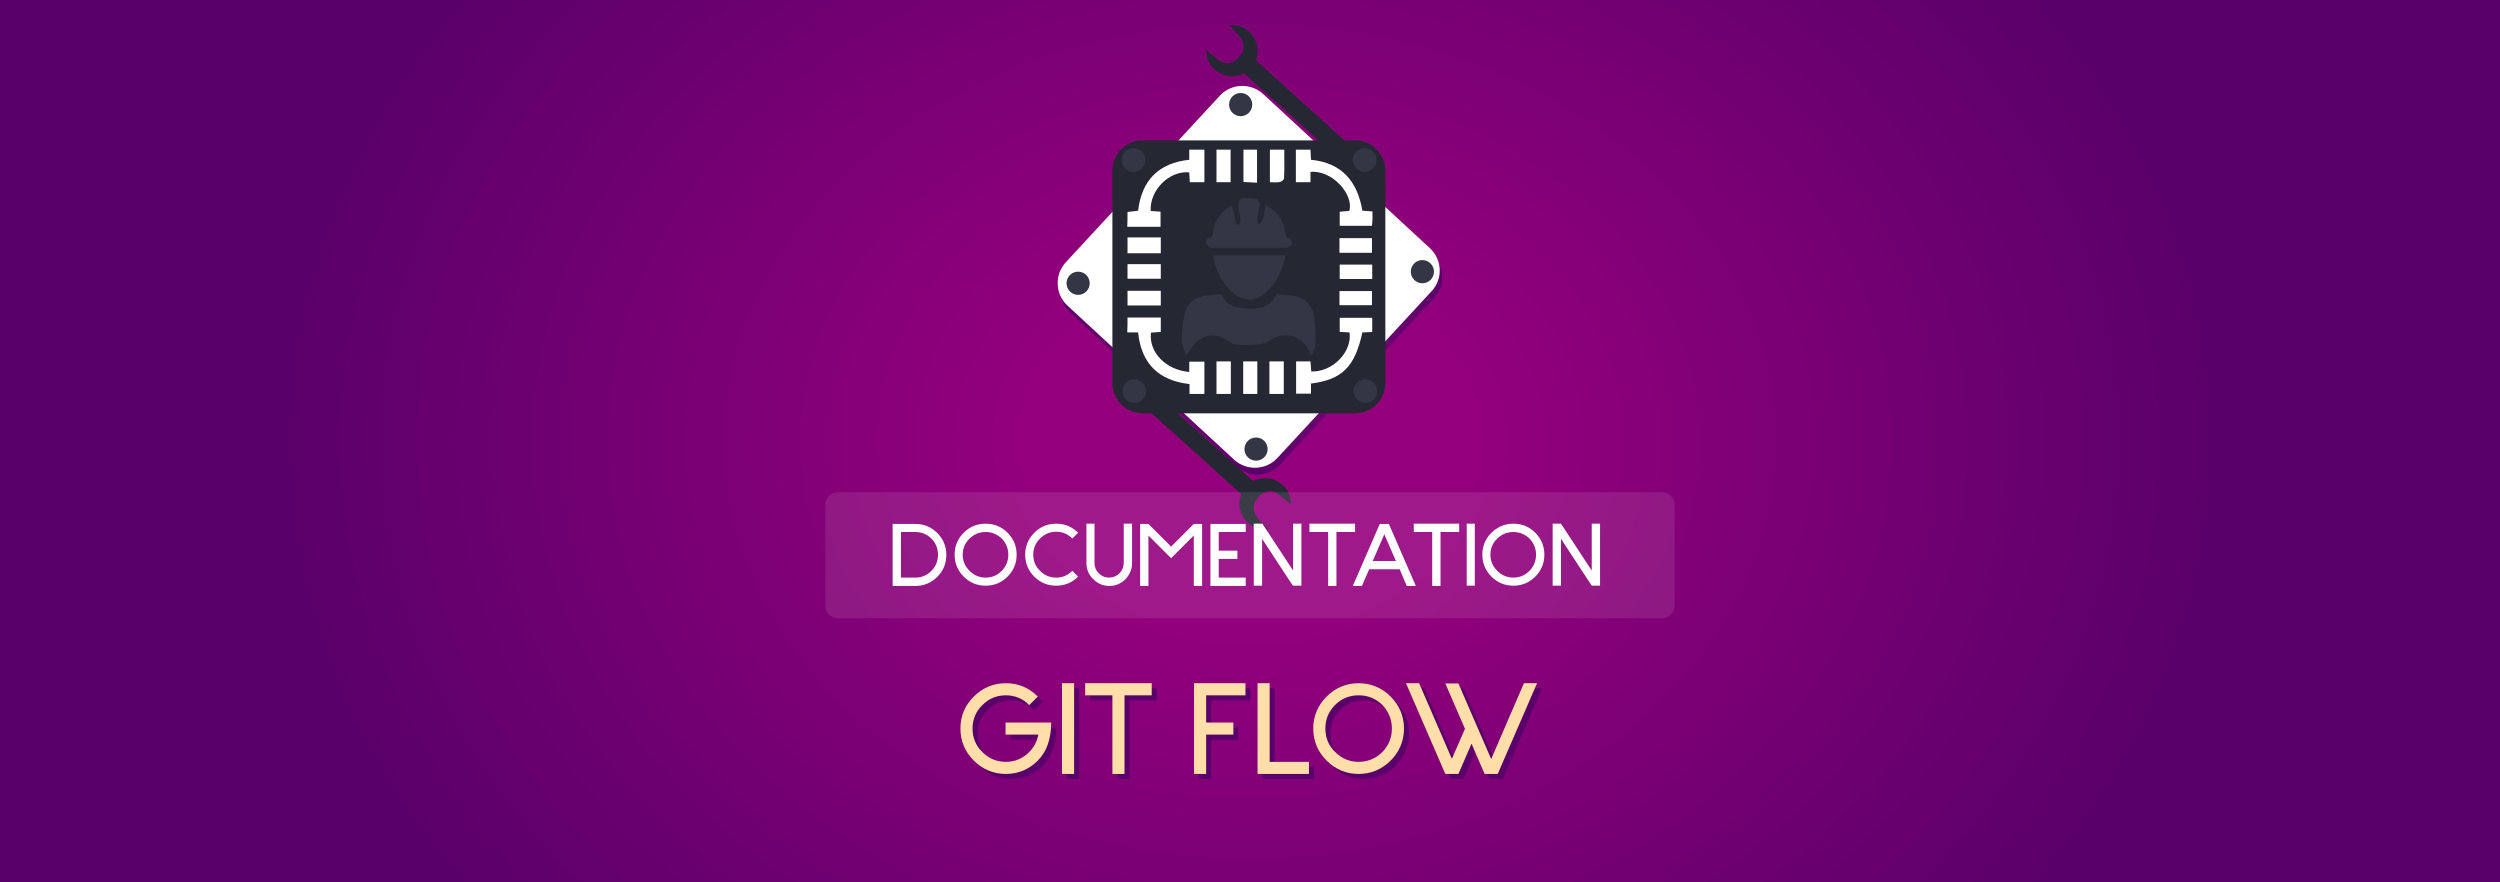 <svg xmlns="http://www.w3.org/2000/svg" viewBox="0 0 992 350"><rect x="0" y="0" width="992" height="350" fill="#808080" stroke="none"/><style>.st6{fill:#252833}.st7{fill:#fff}.st8{fill:#333645}</style><radialGradient id="SVGID_1_" cx="496" cy="175" r="383.805" gradientTransform="matrix(1 0 0 .794 0 36.076)" gradientUnits="userSpaceOnUse"><stop offset=".233" stop-color="#94007c"/><stop offset="1" stop-color="#5a006a"/></radialGradient><path fill="url(#SVGID_1_)" d="M0 0h992v350H0z"/><radialGradient id="SVGID_2_" cx="496.499" cy="112.516" r="75.818" gradientUnits="userSpaceOnUse"><stop offset=".233" stop-color="#94007c"/><stop offset="1" stop-color="#5a006a"/></radialGradient><path d="M569.1 118.2l-61.3 66.3c-4.5 4.8-12.1 5.1-17 .7l-66.3-61.3c-4.8-4.5-5.1-12.1-.7-17l61.3-66.3c4.5-4.8 12.1-5.1 17-.7l66.3 61.3c4.9 4.5 5.2 12.1.7 17z" fill="url(#SVGID_2_)"/><radialGradient id="SVGID_3_" cx="428.754" cy="115.088" r="4.586" gradientUnits="userSpaceOnUse"><stop offset=".233" stop-color="#94007c"/><stop offset="1" stop-color="#5a006a"/></radialGradient><circle cx="428.8" cy="115.1" r="4.6" fill="url(#SVGID_3_)"/><radialGradient id="SVGID_4_" cx="565.429" cy="110.501" r="4.586" gradientUnits="userSpaceOnUse"><stop offset=".233" stop-color="#94007c"/><stop offset="1" stop-color="#5a006a"/></radialGradient><circle cx="565.4" cy="110.5" r="4.6" fill="url(#SVGID_4_)"/><radialGradient id="SVGID_5_" cx="493.269" cy="44.151" r="4.586" gradientUnits="userSpaceOnUse"><stop offset=".233" stop-color="#94007c"/><stop offset="1" stop-color="#5a006a"/></radialGradient><circle cx="493.3" cy="44.2" r="4.6" fill="url(#SVGID_5_)"/><radialGradient id="SVGID_6_" cx="499.385" cy="180.826" r="4.586" gradientUnits="userSpaceOnUse"><stop offset=".233" stop-color="#94007c"/><stop offset="1" stop-color="#5a006a"/></radialGradient><circle cx="499.4" cy="180.8" r="4.6" fill="url(#SVGID_6_)"/><path class="st6" d="M488 10c-.1 0-.1 0-.3.1.2.2.3.3.5.4 1.5 1.4 2.9 2.9 4.1 4.6.8 1.1 1.2 2.2 1.1 3.6 0 1.1-.3 2.1-1 3-.5.6-1 1.2-1.5 1.7-.6.7-1.5 1.1-2.4 1.4-1.6.5-3.1.4-4.5-.7-1.2-.9-2.5-1.9-3.7-2.8-.5-.4-1-.9-1.6-1.4 0 .6 0 1.2.1 1.7.4 2.9 1.9 5.3 4.4 6.9 3.2 2.1 6.5 2.3 10 .8.3-.1.5-.1.8.1 3.2 2.9 6.4 5.8 9.7 8.7 3.9 3.5 7.8 7 11.6 10.5 3.9 3.5 11.4 10.4 15.3 13.9.2.2.3.3.2.6-.2 1-.2 2 0 2.9.6 2.8 2.3 4.8 5 5.7 2.8.9 5.3.4 7.5-1.6 3.2-3 3.2-8.1-.1-11-2.1-1.9-4.6-2.4-7.3-1.6-.3.1-.5 0-.7-.2-3-2.7-9.7-8.7-12.7-11.5-5.2-4.7-10.5-9.5-15.7-14.2-2.7-2.5-5.5-4.9-8.2-7.4-.2-.2-.3-.4-.2-.7.9-2.5.8-5.1-.3-7.5-1.6-3.9-5.8-6.4-10.1-6zm54.1 54.4c.1 2.2-1.6 4-3.7 4.1-2.1.1-3.9-1.6-4-3.7-.1-2.1 1.6-4 3.7-4.1 2 0 3.9 1.6 4 3.7z" id="aXo4f3.tif_3_"/><path class="st6" d="M502.9 210c.1 0 .1 0 .3-.1-.2-.2-.3-.3-.5-.4-1.5-1.4-2.9-2.9-4.1-4.6-.8-1.1-1.2-2.2-1.1-3.6 0-1.1.3-2.1 1-3 .5-.6 1-1.2 1.5-1.7.6-.7 1.5-1.1 2.4-1.4 1.6-.5 3.1-.4 4.5.7 1.2.9 2.5 1.9 3.7 2.8.5.4 1 .9 1.6 1.4 0-.6 0-1.2-.1-1.7-.4-2.9-1.9-5.3-4.4-6.9-3.2-2.1-6.5-2.3-10-.8-.3.1-.5.1-.8-.1-3.2-2.9-6.4-5.8-9.7-8.7-3.9-3.5-7.8-7-11.6-10.5-3.9-3.5-13.1-11.7-17-15.2-.2-.2-.3-.3-.2-.6.2-1 .2-2 0-2.9-.6-2.8-2.3-4.8-5-5.7-2.8-.9-5.3-.4-7.5 1.6-3.2 3-3.2 8.1.1 11 2.1 1.9 4.6 2.4 7.3 1.6.3-.1.5 0 .7.2 3 2.7 11.3 10.1 14.3 12.8 5.2 4.7 10.5 9.5 15.7 14.2 2.7 2.5 5.5 4.9 8.2 7.4.2.2.3.4.2.7-.9 2.5-.8 5.1.3 7.5 1.7 3.9 5.9 6.4 10.2 6zm-55.8-55.8c-.1-2.2 1.6-4 3.7-4.1 2.1-.1 3.9 1.6 4 3.7.1 2.1-1.6 4-3.7 4.1-2 .1-3.9-1.6-4-3.7z" id="aXo4f3.tif_2_"/><path class="st7" d="M568.1 115.5l-61.3 66.3c-4.5 4.8-12.1 5.1-17 .7l-66.3-61.3c-4.8-4.5-5.1-12.1-.7-17l61.3-66.3c4.5-4.8 12.1-5.1 17-.7l66.3 61.3c4.9 4.5 5.2 12.2.7 17z"/><circle class="st8" cx="427.8" cy="112.4" r="4.6"/><circle class="st8" cx="564.4" cy="107.8" r="4.6"/><circle class="st8" cx="492.3" cy="41.5" r="4.6"/><circle class="st8" cx="498.4" cy="178.2" r="4.6"/><g><path class="st6" d="M537.7 164h-84.3c-6.6 0-12-5.4-12-12V67.7c0-6.6 5.4-12 12-12h84.3c6.6 0 12 5.4 12 12V152c0 6.6-5.4 12-12 12z"/><circle class="st8" cx="541.8" cy="155.2" r="4.7"/><circle class="st8" cx="450.1" cy="155.2" r="4.7"/><circle class="st8" cx="541.5" cy="63.5" r="4.7"/><circle class="st8" cx="449.8" cy="63.5" r="4.7"/><g><path class="st7" d="M447.4 84.1c1.3-.1 2.7-.3 4.2-.5 1.4-11.9 8-18.9 20.3-20.2v-4h6v12.9h-5.8c-.1-1.3-.1-2.6-.2-3.9-7.9-.8-15.8 7.1-15.3 15.3 1.2.1 2.5.2 3.9.3v6h-13.2c.1-2.1.1-4 .1-5.9zm0 41.9h13.2v5.7l-3.9.3c-.9 7.8 5.9 14.8 15.2 15.6v-4.1h6v12.8H472v-3.9c-12.3-1.4-19.1-8.1-20.4-20.5h-4.3c.1-2 .1-3.9.1-5.9zm0-31.8h13.2v6.3h-13.2v-6.3zm0 10.6h13.2v5.8h-13.2v-5.8zm0 10.6h13.2v5.8h-13.2v-5.8zm66.9 28h5.7c.1 1.4.2 2.7.3 4 8.4.3 16.3-7.7 15.2-15.5-1.2-.1-2.5-.1-3.9-.2v-5.6h12.9v5.6c-1.3.1-2.6.2-3.9.2-3 13.7-8 18.7-20.4 20.3v4h-5.9v-12.8zm5.7-75.2v4.1h-5.8V59.4h5.8c.1 1.3.1 2.6.2 4 12.2 1.2 18.4 8.5 20.4 20.2 1.2.1 2.5.2 4 .3v2.8c0 .9-.1 1.7-.2 2.9h-12.8V84c1.3-.1 2.5-.2 3.8-.3 1.9-6.4-6.7-16.3-15.4-15.5zm11.5 32.1v-5.8h12.9v5.8h-12.9zm.1 4.7h12.9v5.7h-12.9V105zm-.1 10.5h12.9v5.6h-12.9v-5.6zm-27.6-43.2V59.4h5.7c0 3.9.1 7.6-.1 11.4 0 .5-1 1.3-1.6 1.4-1.2.3-2.4.1-4 .1zm-5.1.2c-1.8-.1-3.4-.2-5.4-.3V59.4h5.4v13.1zm-16.1-13.1h5.6v12.9h-5.6V59.4zm10.6 84h5.6v12.9h-5.6v-12.9zm16.1 12.9h-5.7v-12.9h5.7v12.9zm-26.7-12.9h5.7v12.9h-5.7v-12.9z"/></g></g><g id="RlqliZ.tif_1_"><path class="st8" d="M520.4 141c-.7-1.2-1.1-2-1.5-2.7-3.3-5.8-10.8-7-15.9-2.6-1.5 1.3-12.8 1.7-14.3.5-6.4-5.2-13-3.8-16.9 3.4-.2.3-.4.6-1.1 1.6-.7-2.5-1.8-4.4-1.8-6.2 0-3.5.4-7.1 1.2-10.5 1-4.8 4.6-6.8 9.2-7.3 1.7-.2 3.5-.3 5.3-.5 2.1 5.2 6.7 5.7 11.3 5.8 5.6.1 9-1.9 10.6-5.8 2 .2 4 .3 6 .6 5.1.7 8.3 3.6 9 8.8.5 3.6.5 7.3.4 11 .1 1-.8 2.2-1.5 3.9zm-18.2-59.7c4.4 2.4 6.8 5.7 7.6 10.2.3 1.3.1 2.6 1.9 3.1.5.1 1.1 1.4 1 2-.1.6-.9 1.3-1.6 1.6-.5.3-1.3.1-2 .1H482c-.6 0-1.3.1-1.7-.1-.7-.4-1.6-1.1-1.8-1.8-.1-.6.6-1.8 1.1-1.9 1.6-.3 1.6-1.5 1.7-2.6.7-4.6 3.2-8 7.5-10.5.6 2.7 1.2 5.2 1.8 7.7.4 0 .7 0 1.1.1.2-.8.6-1.5.5-2.3-.2-1.9-.8-3.8-.9-5.7 0-.8.8-2.3 1.3-2.4 2-.3 4-.2 6 .1.5.1 1.3 1.5 1.2 2.2-.1 2-.7 4-1 6-.1.6.4 1.3.6 1.9.5-.5 1.4-.9 1.5-1.5.7-2.1 1-4 1.3-6.2z"/><path class="st8" d="M510.1 101.3c-1.2 6.1-3.6 11.3-8.2 15.1-4 3.3-8.4 3.3-12.4 0-4.7-3.9-7.1-9-8.2-15.1h28.8z"/></g><g><path d="M659.5 245.3h-327c-2.8 0-5-2.2-5-5v-40c0-2.8 2.2-5 5-5h327c2.8 0 5 2.2 5 5v40c0 2.8-2.3 5-5 5z" opacity=".1" fill="#fff"/><path class="st7" d="M363.2 232.5h-9v-24.6h9c3.4 0 6.3 1.2 8.7 3.6 2.4 2.4 3.6 5.3 3.6 8.7s-1.2 6.3-3.6 8.7c-2.4 2.4-5.3 3.6-8.7 3.6zm6.4-6c1.7-1.7 2.6-3.9 2.6-6.4 0-2.5-.9-4.6-2.6-6.4-1.8-1.7-3.9-2.6-6.4-2.6h-5.7v18.1h5.7c2.5 0 4.6-.9 6.4-2.7zm21.5-18.7c3.4 0 6.3 1.2 8.7 3.6 2.4 2.4 3.6 5.3 3.6 8.7s-1.2 6.3-3.6 8.7c-2.4 2.4-5.3 3.6-8.7 3.6s-6.3-1.2-8.7-3.6c-2.4-2.4-3.6-5.3-3.6-8.7s1.2-6.3 3.6-8.7 5.3-3.6 8.7-3.6zm0 21.4c2.5 0 4.6-.9 6.4-2.7 1.7-1.7 2.6-3.9 2.6-6.4 0-2.5-.9-4.6-2.6-6.4-1.8-1.7-3.9-2.6-6.4-2.6-2.5 0-4.6.9-6.4 2.6-1.8 1.8-2.7 3.9-2.7 6.4 0 2.5.9 4.6 2.7 6.4 1.8 1.8 3.9 2.7 6.4 2.7zm21.6-2.7c1.7 1.8 3.9 2.7 6.4 2.7 2.5 0 4.6-.9 6.4-2.7l2.3 2.3c-2.4 2.4-5.3 3.6-8.7 3.6-3.4 0-6.3-1.2-8.7-3.6-2.4-2.4-3.6-5.3-3.6-8.7 0-3.4 1.2-6.3 3.6-8.7s5.3-3.6 8.7-3.6c3.4 0 6.3 1.2 8.7 3.6l-2.3 2.3c-1.7-1.8-3.9-2.7-6.4-2.7-2.5 0-4.6.9-6.4 2.7-1.8 1.7-2.7 3.9-2.7 6.4 0 2.6.9 4.7 2.7 6.4zm21.6-18.7v15.6c0 1.6.6 3 1.7 4.1 1.1 1.1 2.5 1.7 4.1 1.7 1.6 0 3-.6 4.1-1.7 1.1-1.1 1.7-2.5 1.7-4.1v-15.6h3.3v15.6c0 2.5-.9 4.6-2.6 6.4-1.8 1.8-3.9 2.7-6.4 2.7-2.5 0-4.6-.9-6.4-2.7-1.8-1.7-2.7-3.9-2.7-6.4v-15.6h3.2zm21.4 24.7h-3.3v-24.6h3.3l9 9 9-9h3.3v24.6h-3.3v-20l-9 9-9-9v20zm38.6-24.7v3.3h-10.7v7.4h7.4v3.3h-7.4v7.4h10.7v3.3h-14v-24.6h14zm6.6 0l12.2 18.6v-18.6h3.3v24.6H513l-12.2-18.6v18.6h-3.3v-24.6h3.4zm36.8 0v3.3h-7.4v21.4H527v-21.4h-7.4v-3.3h18.1zm5.6 18.1l-2.9 6.6h-3.6l10.7-24.6h3.6l10.7 24.6h-3.6l-2.8-6.6h-12.1zm10.6-3.3l-4.6-10.6-4.6 10.6h9.2zm25.1-14.8v3.3h-7.4v21.4h-3.3v-21.4H561v-3.3h18zm6.2 0v24.6H582v-24.6h3.2zm15.3 0c3.4 0 6.3 1.2 8.7 3.6s3.6 5.3 3.6 8.7-1.2 6.3-3.6 8.7c-2.4 2.4-5.3 3.6-8.7 3.6s-6.3-1.2-8.7-3.6c-2.4-2.4-3.6-5.3-3.6-8.7s1.2-6.3 3.6-8.7c2.4-2.3 5.3-3.6 8.7-3.6zm0 21.4c2.5 0 4.6-.9 6.4-2.7 1.7-1.7 2.6-3.9 2.6-6.4 0-2.5-.9-4.6-2.6-6.4-1.8-1.7-3.9-2.6-6.4-2.6-2.5 0-4.6.9-6.4 2.6-1.8 1.8-2.7 3.9-2.7 6.4 0 2.5.9 4.6 2.7 6.4 1.8 1.8 3.9 2.7 6.4 2.7zm18.9-21.4l12.2 18.6v-18.6h3.3v24.6h-3.3l-12.2-18.6v18.6h-3.3v-24.6h3.3z"/></g><g><path d="M401.1 288.7h18c0 6.6-1.8 11.6-5.3 15.1s-7.7 5.3-12.7 5.3c-4.9 0-9.2-1.8-12.7-5.3s-5.3-7.8-5.3-12.7c0-5 1.8-9.2 5.3-12.7s7.8-5.3 12.7-5.3c5 0 9.2 1.8 12.7 5.3l-3.4 3.4c-2.5-2.6-5.7-3.9-9.3-3.9-3.6 0-6.8 1.3-9.3 3.9-2.6 2.5-3.9 5.7-3.9 9.3s1.3 6.8 3.9 9.3c2.5 2.6 5.7 3.9 9.3 3.9 3.6 0 6.8-1.3 9.3-3.9 1.9-1.9 3.1-4.2 3.6-6.9h-13v-4.8zm27.1-15.6v36h-4.8v-36h4.8zm30.8 0v4.8h-10.8v31.2h-4.8v-31.2h-10.8v-4.8H459zm37.2 0v4.8h-15.6v10.8h10.8v4.8h-10.8v15.6h-4.8v-36h20.4zm25.2 36H501v-36h4.8v31.2h15.6v4.8zm19.7-36c4.9 0 9.2 1.8 12.7 5.3s5.3 7.8 5.3 12.7c0 4.9-1.8 9.2-5.3 12.7s-7.8 5.3-12.7 5.3-9.2-1.8-12.7-5.3-5.3-7.8-5.3-12.7c0-4.9 1.8-9.2 5.3-12.7s7.8-5.3 12.7-5.3zm0 31.2c3.6 0 6.8-1.3 9.4-3.9 2.5-2.5 3.8-5.7 3.8-9.3s-1.3-6.8-3.8-9.4c-2.6-2.5-5.7-3.8-9.4-3.8-3.6 0-6.8 1.3-9.3 3.8-2.6 2.6-3.9 5.7-3.9 9.4s1.3 6.8 3.9 9.3c2.6 2.6 5.7 3.9 9.3 3.9zm65.6-31.2h5.2l-15.6 36h-5.2l-5.2-12-5.2 12h-5.2l-15.6-36h5.2l13 30 5.2-11.9-7.8-18h5.2l13 30 13-30.1z" fill="#5a006a"/><path d="M399.1 286.7h18c0 6.6-1.8 11.6-5.3 15.1s-7.7 5.3-12.7 5.3c-4.9 0-9.2-1.8-12.7-5.3s-5.3-7.8-5.3-12.7c0-5 1.8-9.2 5.3-12.7s7.8-5.3 12.7-5.3c5 0 9.2 1.8 12.7 5.3l-3.4 3.4c-2.5-2.6-5.7-3.9-9.3-3.9-3.6 0-6.8 1.3-9.3 3.9-2.6 2.5-3.9 5.7-3.9 9.3s1.3 6.8 3.9 9.3c2.5 2.6 5.7 3.9 9.3 3.9 3.6 0 6.8-1.3 9.3-3.9 1.9-1.9 3.1-4.2 3.6-6.9h-13v-4.8zm27.1-15.6v36h-4.8v-36h4.8zm30.8 0v4.8h-10.8v31.2h-4.8v-31.2h-10.8v-4.8H457zm37.2 0v4.8h-15.6v10.8h10.8v4.8h-10.8v15.6h-4.8v-36h20.4zm25.2 36H499v-36h4.8v31.2h15.6v4.8zm19.7-36c4.9 0 9.2 1.8 12.7 5.3s5.3 7.8 5.3 12.7c0 4.9-1.8 9.2-5.3 12.7s-7.8 5.3-12.7 5.3-9.2-1.8-12.7-5.3-5.3-7.8-5.3-12.7c0-4.9 1.8-9.2 5.3-12.7s7.8-5.3 12.7-5.3zm0 31.2c3.6 0 6.8-1.3 9.4-3.9 2.5-2.5 3.8-5.7 3.8-9.3s-1.3-6.8-3.8-9.4c-2.6-2.5-5.7-3.8-9.4-3.8-3.6 0-6.8 1.3-9.3 3.8-2.6 2.6-3.9 5.7-3.9 9.4s1.3 6.8 3.9 9.3c2.6 2.6 5.7 3.9 9.3 3.9zm65.6-31.2h5.2l-15.6 36h-5.2l-5.2-12-5.2 12h-5.2l-15.6-36h5.2l13 30 5.2-11.9-7.8-18h5.2l13 30 13-30.1z" fill="#ffdeaa"/></g></svg>